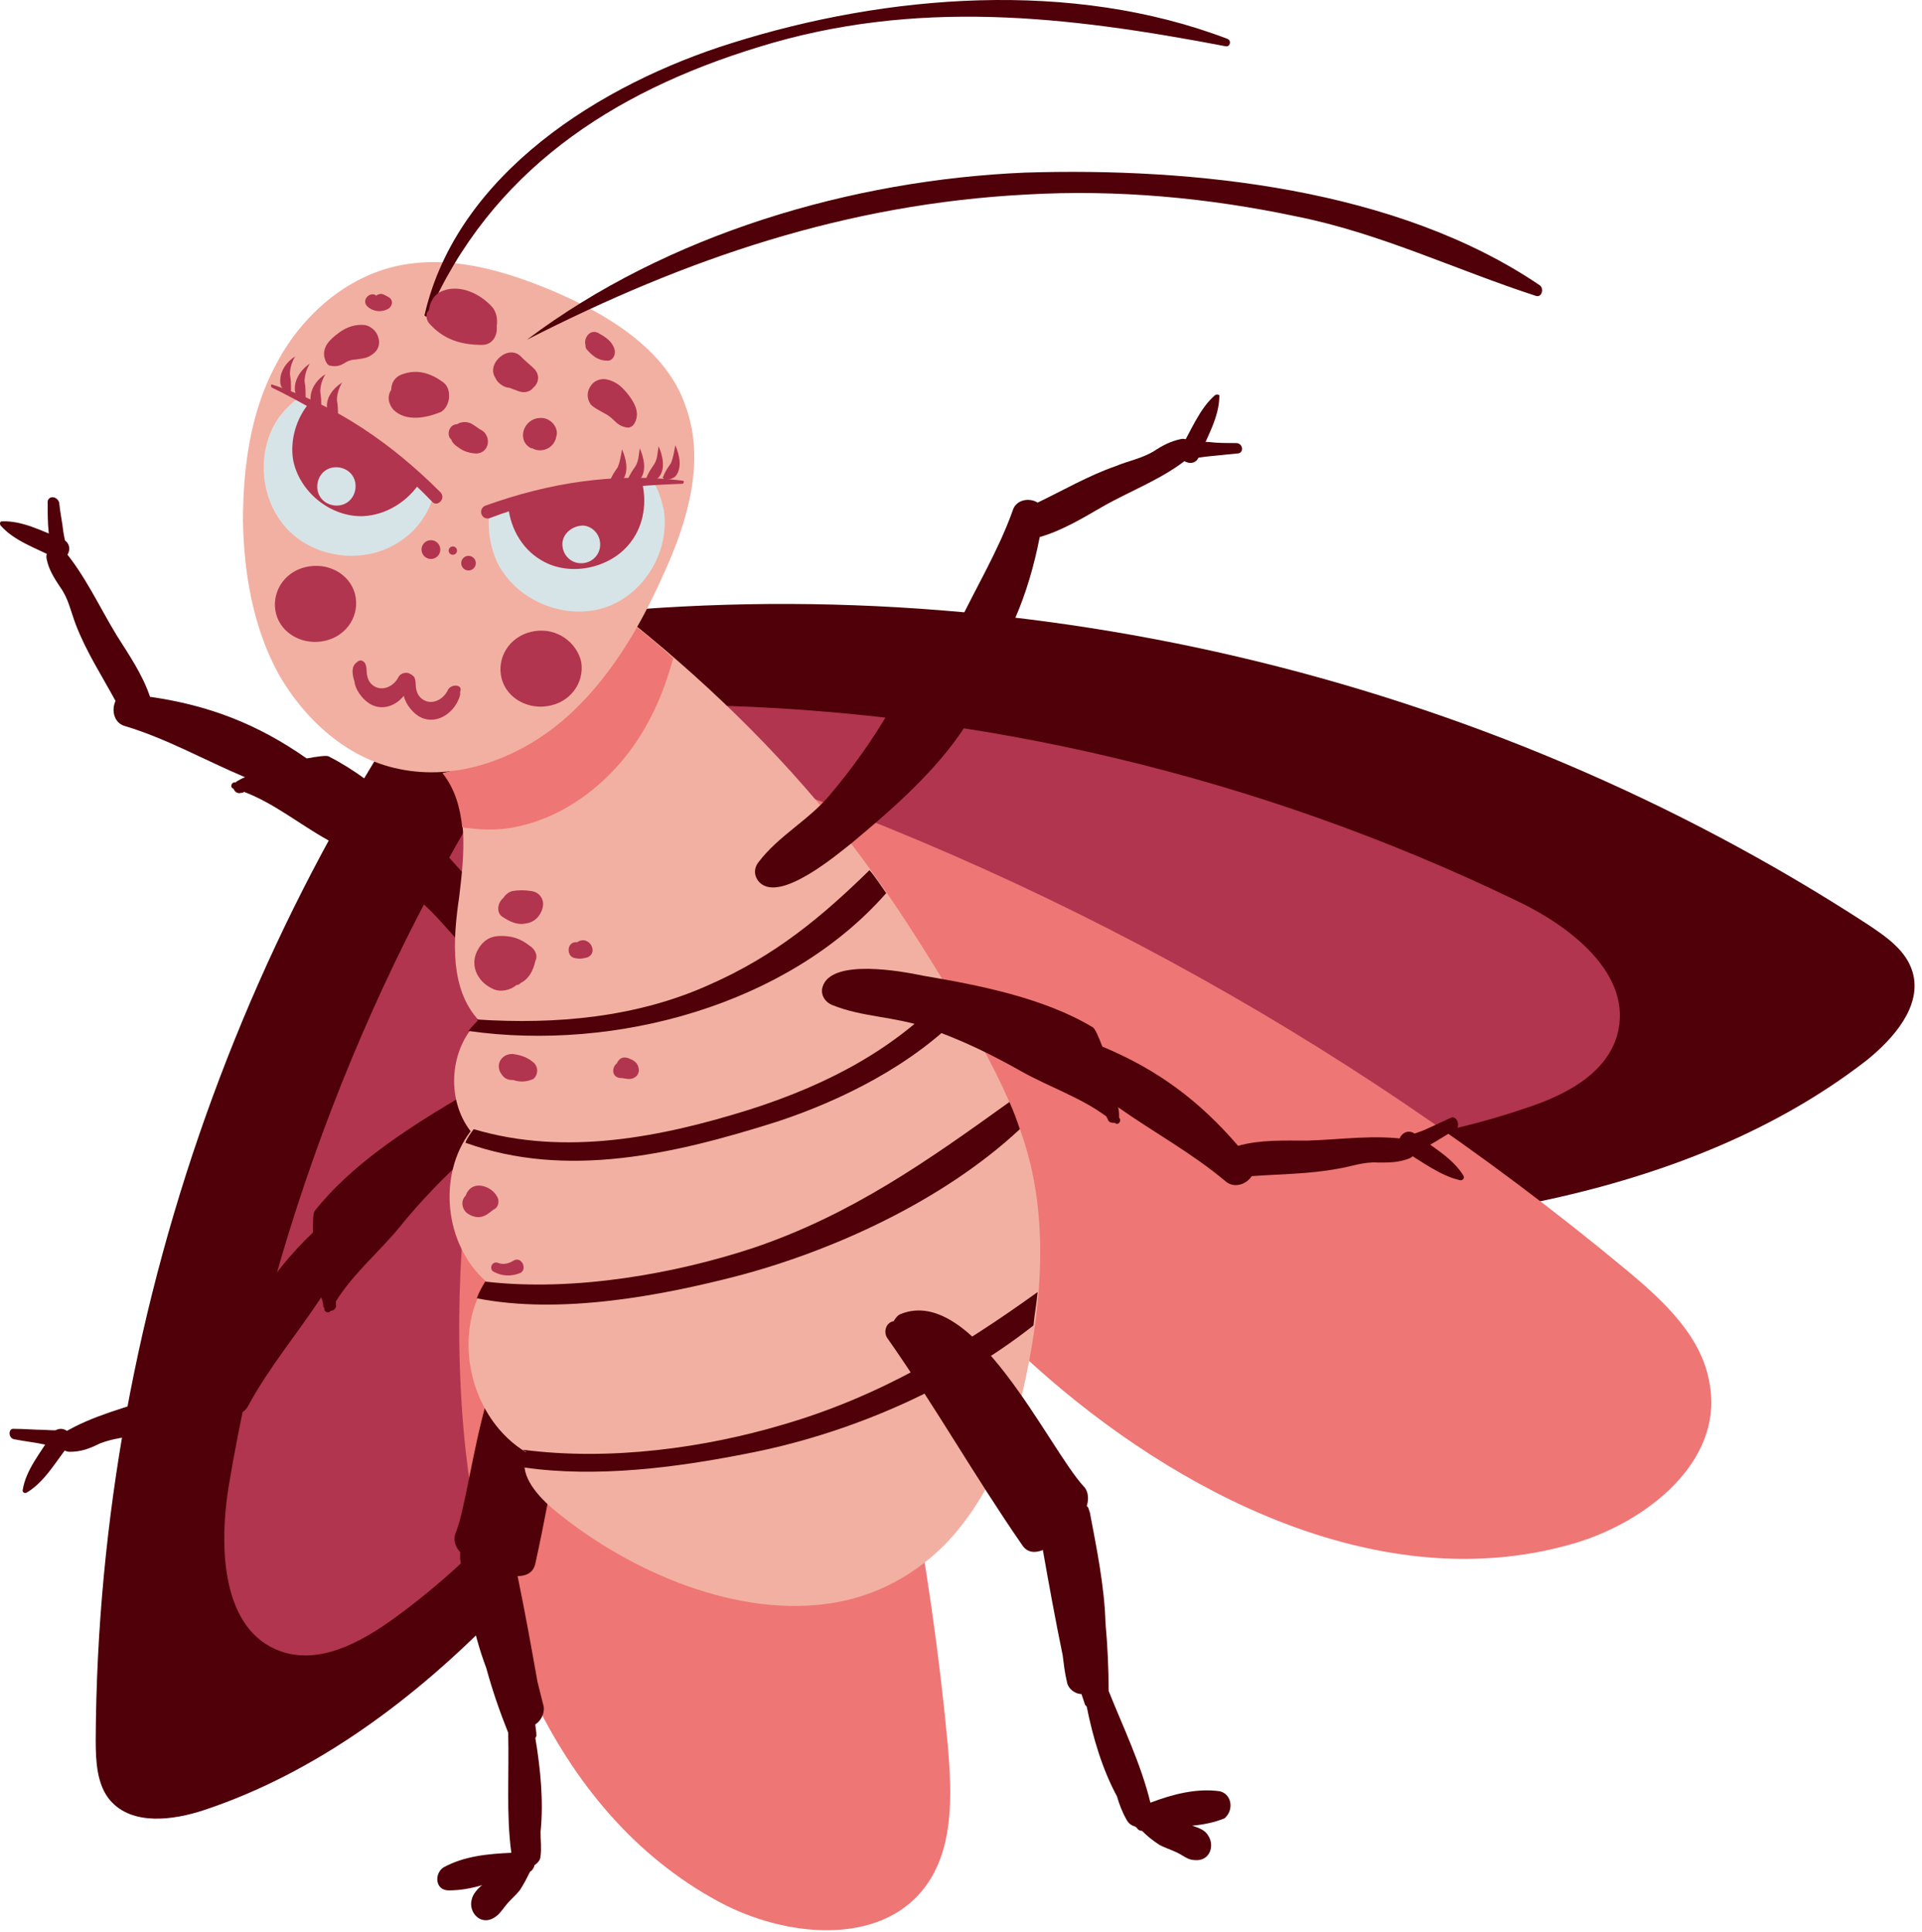 <svg width="197" height="198" viewBox="0 0 197 198" fill="none" xmlns="http://www.w3.org/2000/svg">
<path d="M9.81 178.348C9.81 180.489 9.917 182.95 11.309 184.556C13.556 187.125 17.731 186.589 20.942 185.519C32.501 181.666 42.562 174.067 51.018 165.397C65.575 150.412 76.278 131.039 78.097 110.168C79.917 89.296 71.889 67.248 55.299 54.511C26.4 88.761 10.024 133.394 9.81 178.348Z" fill="#4F0008"/>
<path d="M191.445 94.755C193.372 96.04 195.406 97.431 196.048 99.679C197.011 103.104 194.121 106.422 191.338 108.669C181.277 116.483 168.861 120.978 156.339 123.44C134.825 127.614 111.599 125.795 92.333 115.305C73.067 104.923 58.296 85.122 56.798 63.288C103.464 57.722 151.95 69.067 191.445 94.755Z" fill="#4F0008"/>
<path d="M165.757 106.101C164.58 110.168 160.299 112.308 156.338 113.593C140.069 119.159 121.874 118.945 105.712 113.058C89.55 107.171 75.528 95.611 66.752 80.841C65.574 78.807 64.397 76.131 65.681 74.205C66.859 72.385 69.427 72.171 71.675 72.278C100.467 72.813 129.152 79.663 155.161 92.186C160.941 94.862 167.47 99.893 165.757 106.101Z" fill="#B1354E"/>
<path d="M28.755 169.25C32.715 170.641 36.889 168.394 40.315 165.932C54.229 155.871 64.504 140.886 68.999 124.296C73.495 107.706 72.103 89.618 65.146 73.884C64.183 71.743 62.684 69.281 60.33 69.174C58.189 69.067 56.477 71.101 55.299 72.92C39.03 96.789 28.113 124.189 23.403 152.553C22.44 158.761 22.761 167.109 28.755 169.25Z" fill="#B1354E"/>
<path d="M73.709 194.938C56.37 185.626 48.77 164.541 47.379 144.847C45.559 119.159 51.767 92.829 65.039 70.78C82.7 104.281 93.617 141.207 97.149 178.883C97.577 183.914 97.791 189.479 94.794 193.44C90.192 199.54 80.452 198.577 73.709 194.938Z" fill="#EE7675"/>
<path d="M161.583 158.119C142.745 163.791 122.409 154.158 107.531 141.314C88.051 124.403 73.923 101.391 67.608 76.453C103.785 87.691 137.608 105.994 166.721 130.183C170.574 133.394 174.641 137.14 175.283 142.171C176.461 149.77 168.968 155.871 161.583 158.119Z" fill="#EE7675"/>
<path d="M47.379 89.403C43.526 85.015 38.923 80.199 33.679 77.523C33.465 77.416 32.609 77.523 31.431 77.737C26.401 74.205 21.37 72.278 15.376 71.422C14.627 69.174 13.236 67.141 11.951 65.107C10.132 62.11 8.74 59.006 6.493 56.33C5.743 55.474 4.566 56.33 4.78 57.294C4.994 58.364 5.529 59.22 6.171 60.184C7.028 61.361 7.242 62.645 7.777 64.037C8.847 66.82 10.453 69.281 11.844 71.85C11.416 72.706 11.63 74.098 12.807 74.419C17.089 75.703 21.049 77.951 25.116 79.663C24.795 79.77 24.474 79.985 24.26 80.092L24.153 80.199C23.725 80.092 23.511 80.734 23.939 80.841C24.046 81.162 24.367 81.376 24.688 81.269C24.795 81.269 24.902 81.269 25.009 81.162C28.113 82.339 30.682 84.48 33.572 86.085C36.676 87.798 39.673 89.725 42.563 91.972C45.238 94.006 46.951 97.003 49.734 98.929C50.376 99.465 51.232 99.358 51.874 98.822C53.801 96.361 48.663 90.795 47.379 89.403Z" fill="#4F0008"/>
<path d="M4.887 51.621C4.887 52.584 4.887 53.654 4.994 54.618C4.994 55.581 4.78 56.544 5.529 57.294C5.85 57.615 6.279 57.401 6.493 57.08C7.028 56.33 6.6 55.367 6.493 54.511C6.386 53.547 6.172 52.584 6.064 51.514C5.85 50.765 4.78 50.765 4.887 51.621Z" fill="#4F0008"/>
<path d="M0.07 53.868C1.462 55.474 3.816 56.223 5.636 57.187C6.92 57.829 7.777 55.795 6.385 55.26C4.459 54.511 2.318 53.333 0.177 53.44C-0.037 53.44 -0.037 53.761 0.07 53.868Z" fill="#4F0008"/>
<path d="M45.452 191.406C47.593 190.228 50.055 190.014 52.409 189.907C51.874 185.947 52.195 181.773 52.088 177.599C51.232 175.458 50.483 173.317 49.841 170.963C48.449 167.323 47.807 163.256 47.165 159.831C47.165 159.51 47.165 159.296 47.165 159.082C46.63 158.547 46.416 157.69 46.737 157.048C48.663 152.018 49.627 133.715 57.761 133.715C58.082 133.715 58.403 133.822 58.724 134.143C59.474 133.929 60.116 134.678 59.902 135.428C57.868 143.562 56.691 152.018 54.871 160.259C54.657 161.223 53.908 161.544 53.052 161.544C53.801 165.183 54.443 168.715 55.085 172.354C55.299 173.21 55.513 174.067 55.727 174.923C55.834 175.672 55.406 176.421 54.871 176.742C54.871 177.063 54.978 177.385 54.978 177.813C54.978 177.92 54.978 178.027 54.871 178.134C55.406 181.345 55.727 184.663 55.406 187.767C55.406 188.623 55.513 189.479 55.406 190.228C55.406 190.657 55.085 190.978 54.764 191.192V191.299C54.657 191.513 54.55 191.727 54.336 191.834C54.015 192.476 53.694 193.118 53.266 193.761C52.837 194.296 52.302 194.724 51.874 195.259C51.446 195.794 51.125 196.329 50.483 196.65C49.198 197.293 48.021 196.008 48.342 194.724C48.449 194.189 48.877 193.654 49.413 193.225C48.342 193.547 47.165 193.761 45.987 193.761C44.596 193.761 44.489 192.048 45.452 191.406Z" fill="#4F0008"/>
<path d="M46.523 112.844C41.492 115.841 35.926 119.48 32.287 124.082C32.073 124.296 32.073 125.152 32.073 126.33C27.578 130.611 24.902 135.214 22.868 140.993C20.514 141.314 18.266 142.278 16.125 143.134C12.914 144.311 9.489 145.061 6.492 146.88C5.529 147.415 6.171 148.807 7.135 148.807C8.312 148.807 9.168 148.486 10.239 147.95C11.63 147.415 12.914 147.308 14.306 147.094C17.196 146.559 19.979 145.489 22.761 144.525C23.511 145.168 24.902 145.168 25.437 144.097C27.578 140.137 30.468 136.712 32.929 132.966C33.037 133.287 33.144 133.608 33.144 133.929C33.144 133.929 33.144 134.036 33.251 134.036C33.144 134.464 33.679 134.678 33.893 134.357C34.214 134.357 34.535 134.036 34.428 133.715C34.428 133.608 34.428 133.501 34.428 133.394C36.141 130.611 38.709 128.47 40.85 125.902C43.098 123.119 45.559 120.55 48.235 118.195C50.804 115.948 54.015 114.77 56.477 112.523C57.119 111.88 57.226 111.131 56.691 110.382C54.657 107.813 48.235 111.773 46.523 112.844Z" fill="#4F0008"/>
<path d="M1.569 146.88C3.282 147.094 4.994 147.201 6.707 147.415L1.569 146.88Z" fill="#4F0008"/>
<path d="M1.462 147.522C2.532 147.736 3.603 147.843 4.566 148.057C5.422 148.164 6.278 148.486 7.028 148.057C7.349 147.843 7.456 147.308 7.135 147.094C6.385 146.452 5.529 146.666 4.673 146.559C3.603 146.559 2.532 146.452 1.462 146.452C0.82 146.345 0.82 147.415 1.462 147.522Z" fill="#4F0008"/>
<path d="M2.639 152.767C3.817 150.947 5.101 149.235 6.279 147.415L2.639 152.767Z" fill="#4F0008"/>
<path d="M2.746 152.981C4.566 151.911 5.743 149.77 7.028 148.164C7.991 146.987 6.171 145.703 5.315 146.987C4.245 148.807 2.639 150.626 2.318 152.767C2.318 152.981 2.532 153.088 2.746 152.981Z" fill="#4F0008"/>
<path d="M84.412 164.434C74.672 165.611 63.862 160.687 56.584 154.586C54.871 153.088 53.051 150.947 54.015 148.914C48.235 145.489 46.201 137.033 49.84 131.36C45.559 127.614 44.81 120.443 48.235 115.948C45.666 112.63 46.094 107.385 49.091 104.602C46.094 101.391 46.415 96.361 47.058 91.972C47.593 87.584 48.128 82.66 45.452 79.235C54.122 77.523 59.688 70.994 64.932 63.93C73.281 70.673 80.987 78.272 87.516 86.835C91.262 91.758 94.58 97.003 97.791 102.354C101.002 107.706 104.106 113.165 105.605 119.266C107.424 126.865 106.568 134.999 104.855 142.492C103.464 148.272 101.002 154.051 96.828 158.333C93.189 161.972 88.907 163.898 84.412 164.434Z" fill="#F2B0A2"/>
<path d="M64.825 63.93C59.581 70.994 53.908 77.523 45.345 79.235C46.63 80.841 47.165 82.767 47.379 84.801C48.877 85.015 50.483 85.122 51.981 84.908C57.975 84.052 63.22 79.77 66.217 74.419C67.501 72.171 68.357 69.816 68.999 67.462C67.608 66.177 66.217 65 64.825 63.93Z" fill="#EE7675"/>
<path d="M56.584 29.786C51.446 27.645 45.88 26.04 40.422 27.324C35.07 28.609 30.682 32.676 28.22 37.492C25.651 42.309 24.902 47.982 24.902 53.44C25.009 58.899 25.972 64.358 28.541 69.067C31.217 73.777 35.605 77.737 40.85 78.807C46.844 80.092 53.159 77.737 57.761 73.777C62.363 69.817 65.574 64.358 68.036 58.792C70.498 53.44 72.317 47.233 70.284 41.667C68.357 35.887 62.363 32.248 56.584 29.786Z" fill="#F2B0A2"/>
<path d="M48.021 105.673C63.113 107.813 80.773 102.997 90.834 91.544C90.299 90.795 89.764 89.939 89.122 89.189C84.305 93.899 79.489 97.966 72.639 100.963C65.254 104.281 57.012 105.03 48.877 104.495C48.877 104.495 48.877 104.495 48.984 104.602C48.663 104.923 48.342 105.244 48.021 105.673Z" fill="#4F0008"/>
<path d="M105.926 135.856C106.033 134.678 106.247 133.608 106.354 132.431C98.327 138.211 90.192 143.134 80.238 146.024C72.318 148.379 62.578 149.77 53.587 148.593C53.694 148.7 53.801 148.7 53.908 148.807C53.694 149.342 53.587 149.877 53.694 150.412C61.186 151.483 69.321 150.412 76.385 149.021C86.553 147.094 97.363 142.599 105.926 135.856Z" fill="#4F0008"/>
<path d="M79.596 114.984C86.125 112.844 93.51 109.205 98.648 103.853C98.326 103.318 97.47 101.819 97.256 101.605C92.012 107.278 85.269 111.024 76.92 113.7C67.715 116.59 57.868 118.516 48.556 115.734C48.235 116.162 47.914 116.59 47.7 117.125C58.082 120.871 69.106 118.302 79.596 114.984Z" fill="#4F0008"/>
<path d="M75.422 130.825C85.269 128.257 96.614 123.119 104.535 115.734C104.213 114.77 103.892 113.914 103.464 112.951C95.116 118.945 87.302 124.51 77.134 127.935C69.321 130.504 58.938 132.431 49.734 131.36C49.413 131.896 49.092 132.431 48.877 133.073C57.547 134.786 67.929 132.752 75.422 130.825Z" fill="#4F0008"/>
<path d="M59.581 67.89C59.902 70.03 58.403 72.064 56.048 72.385C53.801 72.706 51.66 71.315 51.339 69.174C51.018 67.034 52.516 65 54.871 64.679C57.119 64.358 59.153 65.856 59.581 67.89Z" fill="#B1354E"/>
<path d="M36.462 61.254C36.783 63.395 35.284 65.428 32.93 65.749C30.682 66.07 28.541 64.679 28.22 62.538C27.899 60.398 29.398 58.364 31.752 58.043C34 57.722 36.141 59.113 36.462 61.254Z" fill="#B1354E"/>
<path d="M33.893 37.492C34.535 37.599 34.856 37.492 35.391 37.171C35.712 36.957 36.141 36.85 36.462 36.85C37.104 36.743 37.639 36.743 38.174 36.315C38.816 35.887 39.03 35.138 38.709 34.389C38.495 33.853 37.96 33.425 37.425 33.318C36.355 33.211 35.498 33.532 34.642 34.174C33.786 34.817 33.036 35.566 33.251 36.636C33.358 37.064 33.572 37.492 33.893 37.492Z" fill="#B1354E"/>
<path d="M64.183 43.807C63.648 43.7 63.327 43.486 62.899 43.058C62.578 42.737 62.257 42.523 62.042 42.416C61.507 42.095 60.972 41.881 60.544 41.453C60.116 40.81 60.116 40.061 60.651 39.419C60.972 38.991 61.614 38.777 62.149 38.884C63.22 39.098 63.862 39.74 64.504 40.596C65.146 41.453 65.575 42.416 65.039 43.379C64.932 43.593 64.611 43.914 64.183 43.807Z" fill="#B1354E"/>
<path d="M54.015 34.817C70.391 26.468 86.767 20.902 105.177 19.939C114.488 19.404 123.8 20.26 132.898 22.187C141.461 23.899 149.167 27.645 157.409 30.321C158.051 30.535 158.265 29.572 157.837 29.251C143.173 19.297 122.302 17.156 105.07 17.691C87.302 18.441 68.357 24.006 54.015 34.817C53.908 34.71 54.015 34.817 54.015 34.817Z" fill="#4F0008"/>
<path d="M43.847 32.355C50.269 17.584 62.685 9.45 77.669 4.847C93.831 -0.183 109.351 1.636 125.62 4.74C126.048 4.847 126.262 4.205 125.834 3.991C109.886 -2.11 90.941 -0.611 74.993 4.419C61.614 8.594 46.844 17.798 43.526 32.248C43.419 32.355 43.74 32.569 43.847 32.355Z" fill="#4F0008"/>
<path d="M87.302 86.407C91.797 82.66 96.828 78.272 99.718 73.135C99.825 72.92 99.825 72.064 99.611 70.887C103.357 65.963 105.391 61.04 106.568 55.046C108.816 54.404 110.956 53.119 112.99 51.942C115.987 50.229 119.305 49.052 121.981 46.804C122.837 46.162 122.088 44.878 121.124 44.985C120.054 45.199 119.198 45.627 118.235 46.269C116.95 47.018 115.666 47.233 114.381 47.768C111.599 48.731 109.03 50.229 106.354 51.514C105.498 50.979 104.106 51.193 103.785 52.37C102.287 56.544 99.932 60.398 98.005 64.465C97.898 64.144 97.791 63.823 97.577 63.608L97.47 63.502C97.577 63.073 96.935 62.859 96.828 63.287C96.507 63.395 96.293 63.608 96.4 64.037C96.4 64.144 96.4 64.251 96.507 64.358C95.222 67.355 92.975 69.924 91.262 72.706C89.443 75.81 87.409 78.7 85.054 81.483C82.914 84.052 79.81 85.657 77.776 88.333C77.241 88.975 77.241 89.832 77.883 90.474C80.024 92.507 85.804 87.584 87.302 86.407Z" fill="#4F0008"/>
<path d="M126.69 45.413C125.727 45.413 124.764 45.413 123.907 45.306C123.051 45.306 121.981 44.985 121.231 45.627C120.803 45.948 120.803 46.483 121.231 46.697C121.981 47.125 122.73 46.911 123.586 46.804C124.657 46.697 125.727 46.59 126.797 46.483C127.546 46.483 127.439 45.413 126.69 45.413Z" fill="#4F0008"/>
<path d="M124.55 40.489C122.944 41.881 122.088 44.129 121.017 45.948C120.375 47.126 122.302 48.089 122.837 46.911C123.693 44.878 124.978 42.737 124.978 40.596C125.085 40.489 124.764 40.382 124.55 40.489Z" fill="#4F0008"/>
<path d="M84.305 101.177C84.091 101.926 84.519 102.676 85.268 102.997C88.372 104.281 91.797 104.174 95.008 105.351C98.433 106.529 101.537 108.027 104.748 109.847C107.638 111.452 110.849 112.523 113.418 114.449C113.418 114.556 113.525 114.663 113.525 114.663C113.632 115.091 113.953 115.091 114.274 115.091C114.595 115.412 115.024 114.877 114.702 114.556V114.449C114.702 114.128 114.702 113.807 114.595 113.486C118.235 116.055 122.195 118.195 125.62 121.085C126.476 121.834 127.76 121.406 128.296 120.55C131.293 120.336 134.182 120.336 137.072 119.801C138.464 119.587 139.748 119.052 141.247 119.159C142.424 119.159 143.387 119.159 144.458 118.73C145.314 118.409 145.421 116.911 144.351 116.804C140.926 116.269 137.5 116.804 133.968 116.911C131.614 116.911 129.152 116.804 126.904 117.446C122.944 112.844 118.663 109.633 112.99 107.278C112.562 106.208 112.241 105.351 111.92 105.244C106.889 102.247 100.253 100.963 94.58 100C92.547 99.572 85.161 98.18 84.305 101.177Z" fill="#4F0008"/>
<path d="M148.739 114.556C147.776 114.984 146.919 115.412 145.956 115.841C145.1 116.162 143.816 116.483 143.708 117.446C143.708 117.767 143.816 118.088 144.03 118.195C144.886 118.623 145.635 117.874 146.384 117.446C147.348 116.911 148.311 116.269 149.274 115.734C149.702 115.305 149.274 114.342 148.739 114.556Z" fill="#4F0008"/>
<path d="M150.024 120.55C148.953 118.731 146.813 117.553 145.1 116.269C143.923 115.305 142.638 117.125 143.923 117.981C145.742 119.052 147.669 120.55 149.702 120.978C149.917 120.978 150.131 120.764 150.024 120.55Z" fill="#4F0008"/>
<path d="M55.3 42.844C53.587 42.951 52.945 45.199 54.443 45.948H54.55C55.514 46.483 56.798 45.948 57.012 44.771C57.333 43.914 56.477 42.737 55.3 42.844Z" fill="#B1354E"/>
<path d="M43.954 33.104C45.452 34.817 47.272 35.352 49.412 35.352C50.483 35.352 51.018 34.389 50.911 33.425C51.018 32.783 50.911 31.927 50.376 31.392C49.198 30.107 47.165 29.144 45.452 29.786C44.489 30.107 44.061 30.963 43.954 31.82C43.633 32.034 43.633 32.676 43.954 33.104Z" fill="#B1354E"/>
<path d="M54.764 37.814C54.336 37.385 53.908 37.064 53.48 36.636C52.196 35.138 49.734 37.278 50.804 38.777C50.804 38.884 50.911 38.884 50.911 38.991C51.232 39.419 51.767 39.74 52.196 39.74C52.517 39.847 52.731 39.954 53.052 40.061C53.587 40.275 54.229 40.275 54.657 39.74C55.299 39.205 55.299 38.349 54.764 37.814Z" fill="#B1354E"/>
<path d="M49.413 44.129C48.984 43.914 48.663 43.593 48.235 43.379C47.7 43.165 47.165 43.272 46.844 43.486C46.202 43.486 45.773 44.236 46.094 44.878C46.202 44.985 46.309 45.092 46.309 45.199C46.416 45.413 46.63 45.627 46.951 45.841C47.486 46.269 48.235 46.483 48.877 46.483C50.162 46.376 50.376 44.771 49.413 44.129Z" fill="#B1354E"/>
<path d="M45.452 39.205C44.168 38.242 42.776 37.814 41.278 38.349C40.529 38.563 40.101 39.205 40.101 39.954C39.672 40.596 39.779 41.346 40.315 41.988C41.599 43.272 43.74 42.844 45.238 42.202C46.202 41.56 46.309 39.847 45.452 39.205Z" fill="#B1354E"/>
<path d="M39.779 30.428C39.351 30.214 39.137 30 38.709 30.214C38.709 30.214 38.602 30.214 38.602 30.321C37.96 29.786 36.997 30.749 37.639 31.392C38.174 31.927 39.03 32.034 39.672 31.713C40.208 31.499 40.422 30.749 39.779 30.428Z" fill="#B1354E"/>
<path d="M63.006 35.887C62.792 35.031 62.15 34.602 61.4 34.174C60.544 33.639 59.795 34.602 60.009 35.352C60.009 35.459 60.009 35.673 60.116 35.78C60.651 36.422 61.293 36.957 62.15 36.957C62.685 37.064 63.113 36.529 63.006 35.887Z" fill="#B1354E"/>
<path d="M54.229 96.896C53.266 96.147 52.409 95.933 51.339 95.933C50.162 95.933 49.412 96.468 48.877 97.538C48.128 99.144 49.091 100.749 50.59 101.391C51.339 101.712 52.302 101.498 52.944 100.963C53.158 100.963 53.266 100.856 53.373 100.749C54.229 100.321 54.657 99.465 54.871 98.501C55.192 97.859 54.764 97.217 54.229 96.896Z" fill="#B1354E"/>
<path d="M54.443 91.33C53.801 91.223 53.159 91.223 52.517 91.33C52.089 91.437 51.767 91.758 51.553 92.079C51.018 92.507 50.804 93.578 51.553 94.006C52.196 94.434 53.052 94.862 53.908 94.648C54.764 94.541 55.407 93.899 55.62 93.043C55.835 92.186 55.3 91.437 54.443 91.33Z" fill="#B1354E"/>
<path d="M59.153 96.575C59.045 96.575 59.045 96.575 58.938 96.575C58.082 96.682 58.082 97.966 58.831 98.18C59.26 98.287 59.581 98.287 60.009 98.18C61.507 97.859 60.437 95.718 59.153 96.575Z" fill="#B1354E"/>
<path d="M54.657 108.883C54.015 108.348 53.373 108.134 52.517 108.027C51.339 108.027 50.697 109.205 51.446 110.168C51.767 110.596 52.089 110.703 52.624 110.703C53.266 110.917 53.908 110.917 54.657 110.596C55.193 110.168 55.193 109.312 54.657 108.883Z" fill="#B1354E"/>
<path d="M64.397 108.455C63.755 108.241 63.434 108.562 63.22 108.991C62.685 109.419 62.685 110.382 63.541 110.489C63.862 110.489 64.183 110.596 64.504 110.596C65.039 110.596 65.575 110.168 65.468 109.526C65.361 108.883 64.932 108.669 64.397 108.455Z" fill="#B1354E"/>
<path d="M50.911 122.584C50.376 121.62 48.663 120.978 47.914 122.156C47.807 122.263 47.807 122.477 47.7 122.584C47.272 123.012 47.272 123.761 47.807 124.296C48.235 124.617 48.77 124.831 49.305 124.724C49.841 124.617 50.162 124.296 50.59 123.975C51.125 123.761 51.232 123.012 50.911 122.584Z" fill="#B1354E"/>
<path d="M52.623 129.22C52.088 129.541 51.553 129.648 51.018 129.434C50.376 129.22 50.054 130.183 50.697 130.397C51.553 130.825 52.409 130.825 53.266 130.504C54.122 130.183 53.48 128.685 52.623 129.22Z" fill="#B1354E"/>
<path d="M124.978 183.592C122.623 183.271 120.161 183.914 117.914 184.77C116.95 180.81 115.131 177.063 113.632 173.317C113.632 171.07 113.525 168.715 113.311 166.36C113.204 162.507 112.348 158.44 111.706 155.015C111.599 154.801 111.599 154.48 111.385 154.372C111.599 153.73 111.599 152.874 111.063 152.339C107.424 148.379 99.825 131.681 92.333 134.678C92.012 134.785 91.797 135.107 91.584 135.428C90.834 135.535 90.513 136.498 90.941 137.14C95.758 143.99 99.932 151.376 104.749 158.333C105.284 159.189 106.14 159.189 106.889 158.868C107.531 162.507 108.174 166.039 108.923 169.678C109.03 170.534 109.137 171.498 109.351 172.354C109.458 173.103 110.207 173.638 110.849 173.638C110.956 173.96 111.063 174.281 111.171 174.602C111.171 174.709 111.278 174.816 111.385 174.923C112.027 178.134 112.99 181.345 114.489 184.128C114.703 184.877 115.024 185.733 115.452 186.482C115.666 186.911 115.987 187.125 116.415 187.232C116.415 187.232 116.415 187.339 116.522 187.339C116.629 187.553 116.843 187.66 117.057 187.66C117.592 188.195 118.128 188.623 118.77 189.051C119.305 189.372 120.054 189.586 120.696 189.907C121.339 190.229 121.767 190.657 122.516 190.657C124.014 190.764 124.55 189.158 123.8 188.088C123.479 187.553 122.837 187.339 122.195 187.125C123.372 187.018 124.443 186.803 125.513 186.375C126.583 185.412 126.155 183.807 124.978 183.592Z" fill="#4F0008"/>
<path d="M66.966 49.373C67.501 50.229 67.822 51.3 68.036 52.263C68.678 56.437 66.11 60.826 62.15 62.217C58.189 63.608 53.373 61.789 51.232 58.15C50.269 56.437 49.948 54.404 50.162 52.477C55.406 50.229 61.186 49.159 66.966 49.373Z" fill="#D7E4E7"/>
<path d="M65.789 49.373C66.324 51.407 66.003 53.761 64.718 55.474C62.792 58.15 58.724 59.113 55.834 57.615C53.694 56.544 52.302 54.297 52.088 51.835C56.37 50.122 61.079 49.373 65.789 49.373Z" fill="#B1354E"/>
<path d="M69.963 49.266C63.005 48.41 56.263 49.48 49.733 51.835C48.984 52.156 49.305 53.333 50.162 53.119C56.584 50.658 63.22 49.801 69.963 49.587C70.07 49.587 70.177 49.266 69.963 49.266Z" fill="#B1354E"/>
<path d="M69.214 45.627C69.642 46.59 69.963 47.982 69.214 48.838C68.999 49.052 68.143 49.373 67.929 48.945C68.25 48.196 68.357 48.089 68.785 47.447C68.999 46.911 69.107 46.269 69.214 45.627C69.107 45.627 69.214 45.627 69.214 45.627Z" fill="#B1354E"/>
<path d="M67.501 45.734C67.929 46.697 68.25 48.089 67.501 48.945C67.287 49.159 66.431 49.48 66.217 49.052C66.538 48.303 66.645 48.196 67.073 47.554C67.394 47.018 67.394 46.376 67.501 45.734C67.394 45.734 67.501 45.734 67.501 45.734Z" fill="#B1354E"/>
<path d="M65.574 45.948C66.003 46.911 66.324 48.303 65.574 49.159C65.36 49.373 64.504 49.694 64.29 49.266C64.611 48.517 64.718 48.41 65.146 47.768C65.467 47.233 65.467 46.59 65.574 45.948C65.467 45.948 65.574 45.948 65.574 45.948Z" fill="#B1354E"/>
<path d="M63.755 46.055C64.183 47.018 64.504 48.41 63.755 49.266C63.541 49.48 62.684 49.801 62.471 49.373C62.792 48.624 62.899 48.517 63.327 47.875C63.541 47.339 63.648 46.697 63.755 46.055C63.648 46.055 63.755 46.055 63.755 46.055Z" fill="#B1354E"/>
<path d="M57.654 55.581C57.547 56.651 58.296 57.615 59.367 57.722C60.437 57.829 61.4 57.08 61.507 56.009C61.614 54.939 60.865 53.976 59.795 53.868C58.724 53.868 57.761 54.618 57.654 55.581Z" fill="#D7E4E7"/>
<path d="M30.682 40.703C29.825 41.346 29.076 42.095 28.541 42.844C26.186 46.269 26.614 51.407 29.611 54.404C32.608 57.401 37.746 57.829 41.171 55.367C42.776 54.297 43.954 52.584 44.489 50.657C40.743 46.483 35.926 43.058 30.682 40.703Z" fill="#D7E4E7"/>
<path d="M31.752 41.239C30.361 42.844 29.718 45.092 30.04 47.125C30.682 50.443 33.893 53.012 37.211 52.905C39.566 52.798 41.813 51.407 43.098 49.373C39.887 45.948 35.926 43.272 31.752 41.239Z" fill="#B1354E"/>
<path d="M27.899 39.419C34.535 41.56 40.208 45.52 45.131 50.443C45.773 51.086 44.81 52.049 44.275 51.407C39.566 46.483 34 42.737 27.899 39.74C27.685 39.633 27.792 39.312 27.899 39.419Z" fill="#B1354E"/>
<path d="M30.253 36.529C29.932 37.064 29.718 37.706 29.718 38.349C29.825 38.991 29.825 39.205 29.825 40.061L29.718 40.168C29.29 40.168 28.862 39.847 28.755 39.419C28.541 38.135 29.397 37.064 30.253 36.529C30.253 36.422 30.253 36.529 30.253 36.529Z" fill="#B1354E"/>
<path d="M31.752 37.278C31.431 37.814 31.217 38.456 31.217 39.098C31.324 39.74 31.324 39.954 31.324 40.81L31.217 40.917C30.789 40.917 30.36 40.596 30.253 40.168C30.039 38.991 30.896 37.814 31.752 37.278C31.645 37.171 31.752 37.278 31.752 37.278Z" fill="#B1354E"/>
<path d="M33.357 38.349C33.036 38.884 32.822 39.526 32.822 40.168C32.929 40.81 32.929 41.025 32.929 41.881L32.822 41.988C32.394 41.988 31.966 41.667 31.859 41.239C31.645 39.954 32.501 38.884 33.357 38.349C33.357 38.242 33.357 38.349 33.357 38.349Z" fill="#B1354E"/>
<path d="M35.07 39.205C34.749 39.74 34.535 40.382 34.535 41.025C34.642 41.667 34.642 41.881 34.642 42.737L34.535 42.844C34.107 42.844 33.679 42.523 33.572 42.095C33.25 40.81 34.214 39.74 35.07 39.205C34.963 39.098 35.07 39.205 35.07 39.205Z" fill="#B1354E"/>
<path d="M36.355 50.444C36.033 51.514 34.963 52.049 33.893 51.728C32.822 51.407 32.287 50.336 32.608 49.266C32.929 48.196 34 47.661 35.07 47.982C36.141 48.303 36.676 49.373 36.355 50.444Z" fill="#D7E4E7"/>
<path d="M45.88 70.78C45.452 71.636 44.489 72.171 43.633 71.85C43.097 71.636 42.776 71.208 42.669 70.673C42.562 70.245 42.669 69.816 42.455 69.388C42.348 69.281 42.241 69.174 42.027 69.067C41.706 68.853 41.064 68.96 40.85 69.388C40.422 70.245 39.458 70.78 38.602 70.459C38.067 70.245 37.746 69.816 37.639 69.281C37.532 68.853 37.639 68.425 37.425 67.997C37.211 67.676 36.89 67.569 36.569 67.89C35.926 68.318 36.14 69.281 36.354 69.923C36.354 69.923 36.354 69.923 36.354 70.031C36.569 70.994 37.425 71.957 38.174 72.278C39.351 72.813 40.636 72.278 41.385 71.315C41.599 72.278 42.455 73.242 43.205 73.563C44.917 74.312 46.737 72.92 47.165 71.208V71.101C47.165 70.994 47.165 70.994 47.165 70.887C47.486 70.138 46.202 70.031 45.88 70.78Z" fill="#B1354E"/>
<path d="M44.168 57.294C44.7 57.294 45.131 56.862 45.131 56.33C45.131 55.798 44.7 55.367 44.168 55.367C43.636 55.367 43.205 55.798 43.205 56.33C43.205 56.862 43.636 57.294 44.168 57.294Z" fill="#B1354E"/>
<path d="M46.415 56.865C46.652 56.865 46.844 56.674 46.844 56.437C46.844 56.201 46.652 56.009 46.415 56.009C46.179 56.009 45.987 56.201 45.987 56.437C45.987 56.674 46.179 56.865 46.415 56.865Z" fill="#B1354E"/>
<path d="M48.021 58.471C48.435 58.471 48.77 58.136 48.77 57.722C48.77 57.308 48.435 56.972 48.021 56.972C47.607 56.972 47.272 57.308 47.272 57.722C47.272 58.136 47.607 58.471 48.021 58.471Z" fill="#B1354E"/>
</svg>
